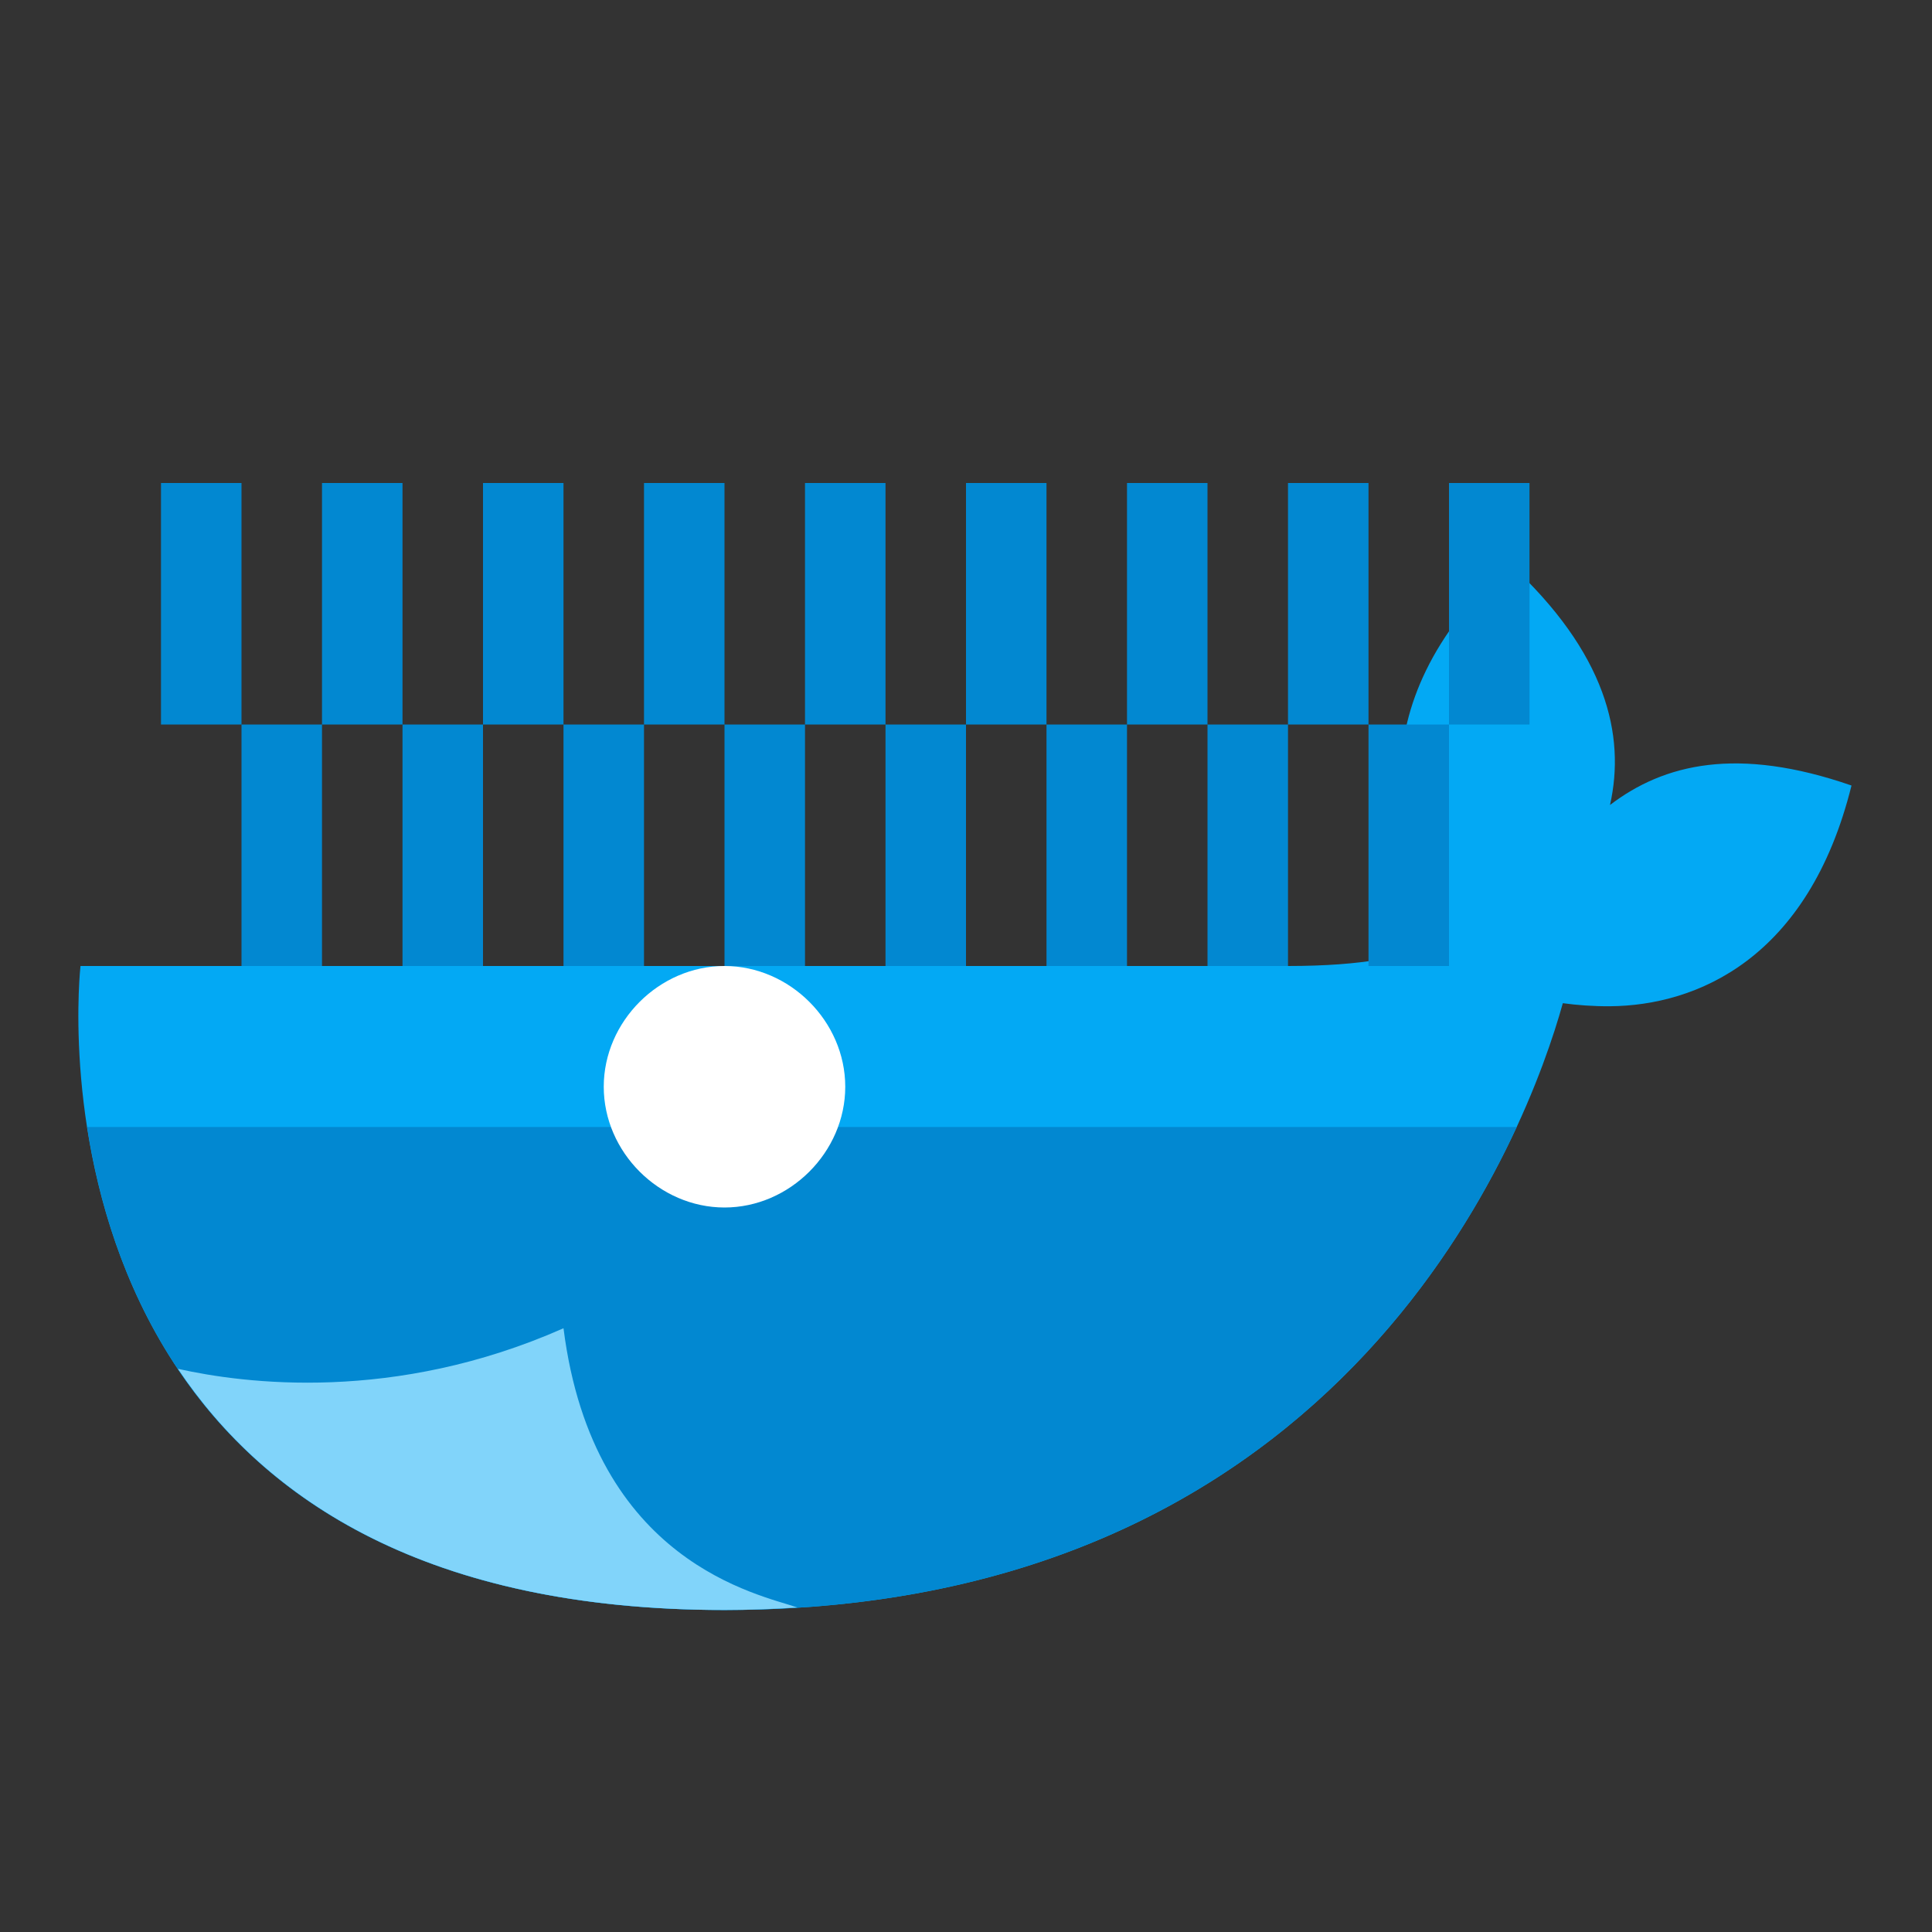 <?xml version="1.0" encoding="UTF-8"?>
<svg xmlns="http://www.w3.org/2000/svg" viewBox="0 0 48 48" width="48px" height="48px">
  <rect x="0" y="0" width="48" height="48" fill="#333333" stroke="none"/>
  <path fill="#03A9F4" d="M40,20c0.391-1.735-0.092-3.78-2.5-6c-3.914,3.543-2.795,7.227-1.5,9c0,0-0.166,1-4,1S2,24,2,24S0.167,40,18,40c15.593,0,19.973-12.003,20.828-15.076C39.182,24.972,39.579,25.003,40,25c2.147-0.017,4.93-1.171,6-5.484C43.162,18.533,41.339,18.978,40,20z"/>
  <path fill="#0288D1" d="M2.165,28C2.9,32.739,5.983,40,18,40c12.185,0,17.523-7.33,19.682-12H2.165z"/>
  <path fill="#81D4FA" d="M19.812,39.938C18.892,39.616,14.74,38.848,14,33c-4.209,1.863-7.938,1.375-9.579,1.008C6.583,37.237,10.591,40,18,40C18.623,40,19.224,39.976,19.812,39.938z"/>
  <path fill="#FFF" d="M18,30c-1.623,0-3-1.377-3-3s1.377-3,3-3s3,1.377,3,3S19.623,30,18,30z"/>
  <path fill="#0288D1" d="M8,24H6v-6h2V24z M12,24h-2v-6h2V24z M16,24h-2v-6h2V24z M20,24h-2v-6h2V24z M24,24h-2v-6h2V24z M28,24h-2v-6h2V24z M32,24h-2v-6h2V24z M36,18v6h-2v-6H36z M6,18H4v-6h2V18z M10,18H8v-6h2V18z M14,18h-2v-6h2V18z M18,18h-2v-6h2V18z M22,18h-2v-6h2V18z M26,18h-2v-6h2V18z M30,18h-2v-6h2V18z M34,18h-2v-6h2V18z M38,18h-2v-6h2V18z"/>
</svg>
